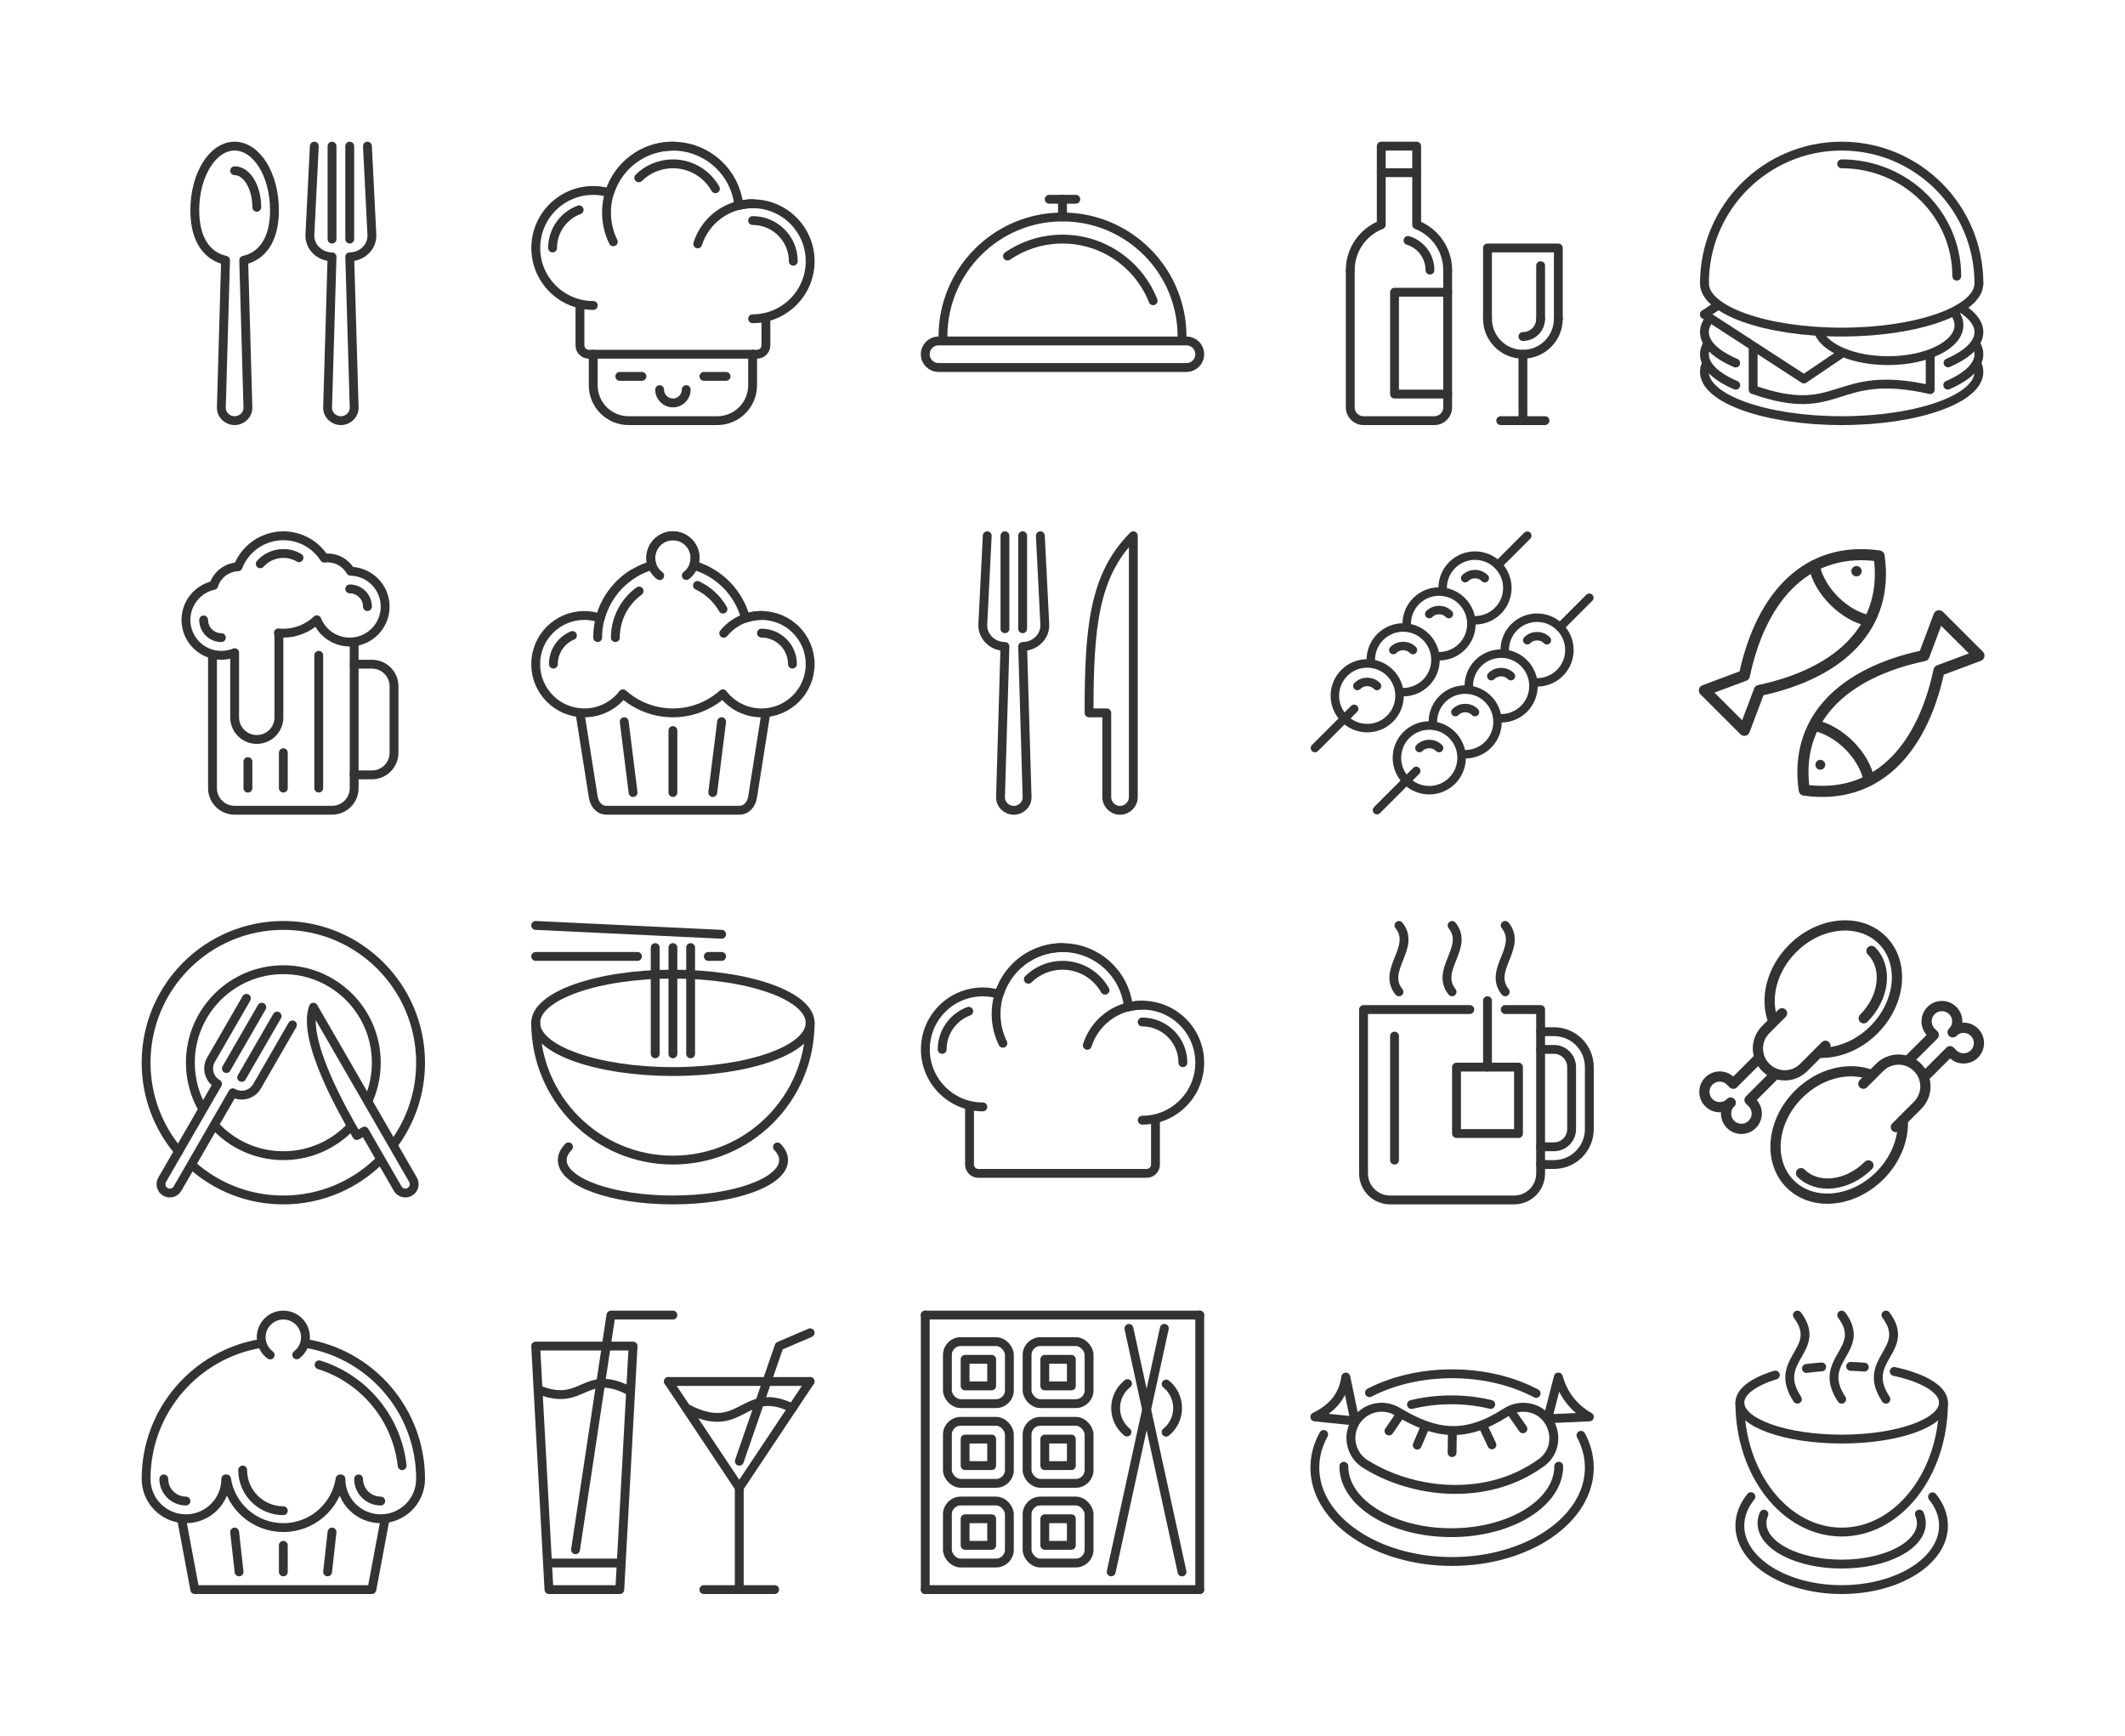 <?xml version="1.0" encoding="UTF-8"?><svg id="_レイヤー_2" xmlns="http://www.w3.org/2000/svg" viewBox="0 0 480 392"><defs><style>.cls-1{stroke-width:2.512px;}.cls-1,.cls-2,.cls-3,.cls-4,.cls-5{fill:none;stroke:#333;stroke-linecap:round;stroke-linejoin:round;}.cls-2{stroke-width:2.311px;}.cls-6{fill:#333;}.cls-6,.cls-7{stroke-width:0px;}.cls-3{stroke-width:1.917px;}.cls-7{fill:#fff;}.cls-4{stroke-width:2px;}.cls-5{stroke-width:2.017px;}</style></defs><g id="svg8"><g id="layer1"><path id="rect818" class="cls-7" d="M0,0h480v392H0V0Z"/></g><g id="g969"><path id="path877" class="cls-4" d="M170.012,71.988c7.173-.001,12.988-5.815,12.988-12.988-.001-7.173-5.815-12.988-12.988-12.988-1.054.004-2.103.137-3.125.395-.814-7.611-7.232-13.386-14.887-13.395-6.564 0-12.364,4.271-14.312,10.539-1.193-.355-2.431-.536-3.676-.539-7.174-.001-12.99,5.814-12.99,12.988.001,7.174,5.816,12.989,12.99,12.988"/><path id="rect892" class="cls-4" d="M173,72v6c0,1.108-.892,2-2,2h-38c-1.108,0-2-.892-2-2v-9"/><path id="rect895" class="cls-4" d="M170,80v7c0,4.432-3.568,8-8,8h-20c-4.432,0-8-3.568-8-8v-7"/><path id="path898" class="cls-4" d="M140,85h5"/><path id="path900" class="cls-4" d="M159,85h5"/><path id="path905" class="cls-4" d="M157.601,55.081c1.662-5.265,6.585-9.081,12.399-9.081"/><path id="path911" class="cls-4" d="M138.531,54.609c-.98-1.994-1.531-4.237-1.531-6.609,0-8.284,6.716-15,15-15"/><path id="path923" class="cls-4" d="M155,88c0,1.657-1.343,3-3,3-1.657,0-3-1.343-3-3"/><path id="path927" class="cls-4" d="M170,49.808c5.077,0,9.192,4.116,9.192,9.192"/><path id="path929" class="cls-4" d="M144.285,40.159c1.985-1.954,4.71-3.159,7.715-3.159,4.125,0,7.72,2.271,9.602,5.63"/><path id="path933" class="cls-4" d="M124.821,56c0-3.95,2.495-7.318,5.996-8.612"/></g><g id="g1013"><path id="path971" class="cls-4" d="M258.012,252.988c7.173-.001,12.988-5.815,12.988-12.988-.001-7.173-5.815-12.988-12.988-12.988-1.054.004-2.103.137-3.125.395-.814-7.611-7.232-13.386-14.887-13.395-6.564 0-12.364,4.271-14.313,10.539-1.193-.355-2.431-.536-3.676-.539-7.174-.001-12.99,5.814-12.99,12.988.001,7.174,5.817,12.989,12.99,12.988"/><path id="path973" class="cls-4" d="M261,253.012v9.988c0,1.108-.892,2-2,2h-38c-1.108,0-2-.892-2-2v-12.988"/><path id="path981" class="cls-4" d="M245.601,236.081c1.662-5.265,6.585-9.081,12.399-9.081"/><path id="path983" class="cls-4" d="M226.531,235.609c-.98-1.994-1.531-4.237-1.531-6.609,0-8.284,6.716-15,15-15"/><path id="path987" class="cls-4" d="M258,230.808c5.077,0,9.192,4.116,9.192,9.192"/><path id="path989" class="cls-4" d="M232.285,221.159c1.985-1.954,4.71-3.159,7.715-3.159,4.125,0,7.72,2.271,9.602,5.63"/><path id="path991" class="cls-4" d="M212.821,237c0-3.95,2.495-7.318,5.996-8.612"/></g><g id="g1127"><g id="g1053"><path id="rect1027" class="cls-4" d="M235,121l1,20c.138,2.767-2.23,5-5,5l1,34c.047,1.661-1.338,3-3,3s-3.048-1.339-3-3l1-34c-2.77,0-5.138-2.233-5-5l1-20"/><path id="path1030" class="cls-4" d="M231,121v21"/><path id="path1034" class="cls-4" d="M227,121v21"/></g><path id="path1059" class="cls-4" d="M250,180c0,1.657,1.343,3,3,3,1.657,0,3-1.343,3-3v-59c-9,9-10,21-10,40h4v19Z"/></g><g id="g1091"><path id="rect861" class="cls-4" d="M268,77c1.662,0,3,1.338,3,3s-1.338,3-3,3h-56c-1.662,0-3-1.338-3-3s1.338-3,3-3h56Z"/><path id="path867" class="cls-4" d="M213,76c0-14.912,12.088-27,27-27,7.007,0,13.39,2.669,18.189,7.045,1.3,1.186,2.484,2.497,3.532,3.914,3.317,4.485,5.279,10.034,5.279,16.04"/><path id="path941" class="cls-4" d="M227.581,57.838c3.534-2.421,7.811-3.838,12.419-3.838,9.3,0,17.252,5.77,20.471,13.926"/><path id="path1080" class="cls-4" d="M240,49v-4"/><path id="path1082" class="cls-4" d="M237,45h6"/></g><g id="g962"><path id="path908" class="cls-4" d="M135,143.986c0-6.068,3.179-11.393,7.962-14.401"/><path id="path910" class="cls-4" d="M163.483,143.023c2.017-2.465,5.083-4.038,8.517-4.038"/><path id="path912" class="cls-4" d="M125,149.986c0-2.91,1.776-5.405,4.303-6.461"/><path id="path914" class="cls-4" d="M172,142.986c3.866,0,7,3.134,7,7"/><path id="path916" class="cls-4" d="M157.542,132.223c2.427,1.146,4.442,3.02,5.763,5.341"/><path id="path922" class="cls-4" d="M173,160.986l-3,19c-.259,1.642-1.338,3-3,3h-30c-1.662,0-2.741-1.358-3-3l-3-19"/><path id="path924" class="cls-4" d="M141,162.986l2,16"/><path id="path926" class="cls-4" d="M152,164.986v14"/><path id="path928" class="cls-4" d="M163,162.986l-2,16"/><path id="path930" class="cls-4" d="M139,144c0-4.325,2.112-8.156,5.361-10.52"/><path id="path907" class="cls-4" d="M152,121c-2.761,0-5,2.239-5,5,.002.574.102,1.144.297,1.684-5.722,1.654-10.161,6.182-11.701,11.935-1.156-.405-2.371-.614-3.596-.619-6.075,0-11,4.925-11,11s4.925,11,11,11c3.416-.005,6.637-1.597,8.715-4.309,3.107,2.769,7.123,4.302,11.285,4.309,4.16-.008,8.173-1.541,11.279-4.309,2.079,2.713,5.302,4.306,8.721,4.309,6.075,0,11-4.925,11-11s-4.925-11-11-11c-1.22.004-2.432.212-3.584.613-1.544-5.754-5.988-10.28-11.713-11.93.195-.54.295-1.109.297-1.684,0-2.761-2.239-5-5-5Z"/><path id="path947" class="cls-4" d="M149.02,130.015c-1.226-.911-2.02-2.37-2.02-4.015,0-2.761,2.239-5,5-5s5,2.239,5,5c0,1.625-.775,3.068-1.975,3.982"/></g><g id="g1048"><g id="g1033"><path id="path1000" class="cls-4" d="M327,61c0-4.662-2.905-8.637-7-10.238v-17.762h-8v17.762c-4.095,1.601-7,5.576-7,10.238"/><path id="path993" class="cls-4" d="M312,39h8"/><path id="rect1003" class="cls-4" d="M327,61v31c0,1.662-1.338,3-3,3h-16c-1.662,0-3-1.338-3-3v-31"/><path id="path1006" class="cls-4" d="M323,61c0-3.155-2.087-5.822-4.956-6.697"/><path id="path1011" class="cls-4" d="M327,66h-12v23h12"/></g><g id="g1026"><path id="path976" class="cls-4" d="M344,80v15"/><path id="path978" class="cls-4" d="M338.986,95h10"/><path id="path980" class="cls-4" d="M352,72c0,4.418-3.582,8-8,8s-8-3.582-8-8"/><path id="path982" class="cls-4" d="M336,72v-16h16v16"/><path id="path1013" class="cls-4" d="M344,76c2.209,0,4-1.791,4-4"/><path id="path1016" class="cls-4" d="M348,60v12"/></g></g><g id="g1161"><g id="g1057"><path id="path1015" class="cls-4" d="M55.051,58.777c3.981-.869,6.949-4.407,6.949-11.277,0-8.008-4.029-14.5-9-14.5s-9,6.492-9,14.5c0,6.87,2.968,10.408,6.949,11.277l-.949,33.223c-.048,1.661,1.338,3,3,3s3.047-1.339,3-3l-.949-33.223"/><path id="path1023" class="cls-4" d="M58,46.806c0-4.556-2.239-8.25-5-8.25"/></g><g id="g1066"><path id="path1060" class="cls-4" d="M83,33l1,20c.138,2.767-2.23,5-5,5l1,34c.048,1.661-1.338,3-3,3s-3.047-1.339-3-3l1-34c-2.77,0-5.138-2.233-5-5l1-20"/><path id="path1062" class="cls-4" d="M79,33v21"/><path id="path1064" class="cls-4" d="M75,33v21"/></g></g><g id="g1089"><g id="g1008"><path id="path1002" class="cls-1" d="M424.454,125.567c2.255,15.748-8.454,26.433-27.054,30.369l-3.382,8.998-9.018-8.999,9.018-3.374c3.945-18.56,14.654-29.245,30.436-26.995Z"/><path id="path1004" class="cls-1" d="M422.2,140.19c-5.636-1.125-11.273-6.749-12.4-12.374"/><path id="circle1006" class="cls-6" d="M420.182,128.176c-.458-.457-1.2-.457-1.658,0-.458.457-.458,1.197,0,1.654.458.457,1.2.457,1.658,0,.458-.457.458-1.197-0-1.654Z"/></g><g id="g1079"><path id="path1073" class="cls-1" d="M407.546,178.433c-2.255-15.748,8.454-26.433,27.054-30.369l3.382-8.998,9.019,8.999-9.018,3.374c-3.945,18.56-14.654,29.245-30.436,26.995Z"/><path id="path1075" class="cls-1" d="M409.8,163.811c5.636,1.125,11.273,6.749,12.4,12.374"/><path id="circle1077" class="cls-6" d="M410.393,173.498c.433.432,1.136.432,1.569 0.0.433-.432.433-1.133-0-1.566-.433-.432-1.136-.432-1.569-0-.433.432-.433,1.133 0,1.566Z"/></g></g><g id="g1009"><path id="path998" class="cls-4" d="M40.339,260.03c-4.578-5.403-7.339-12.394-7.339-20.03,0-17.121,13.879-31,31-31s31,13.879,31,31c0,6.937-2.278,13.341-6.128,18.506"/><path id="path942" class="cls-4" d="M85.936,261.905c-5.611,5.619-13.367,9.095-21.936,9.095-7.906,0-15.121-2.959-20.597-7.831"/><path id="path994" class="cls-4" d="M45.76,250.414c-1.756-3.069-2.76-6.624-2.76-10.414,0-11.598,9.402-21,21-21s21,9.402,21,21c0,3.088-.667,6.021-1.864,8.661"/><path id="circle987" class="cls-4" d="M79.265,254.422c-3.828,4.051-9.251,6.578-15.265,6.578-6.085,0-11.566-2.588-15.401-6.724"/><g id="g985"><path id="path960" class="cls-4" d="M59.132,227.47l-8,13.856"/><path id="path969" class="cls-4" d="M66.061,231.47l-8,13.856c-1.108,1.919-3.545,2.572-5.464,1.464l-12.5,21.651c-.552.957-1.776,1.284-2.732.732-.957-.552-1.284-1.776-.732-2.732l12.5-21.651c-1.919-1.108-2.572-3.545-1.464-5.464l8-13.856"/><path id="path974" class="cls-4" d="M62.597,229.47l-8,13.856"/></g><path id="path946" class="cls-4" d="M93.295,266.441c.552.957.225,2.18-.732,2.732-.957.552-2.18.225-2.732-.732l-7.5-12.99-1.732,1c-3-5.196-12.5-21.651-9.804-28.981l22.5,38.971Z"/></g><g id="g1206"><g id="g1114"><g id="g1019"><path id="path1012" class="cls-3" d="M325.907,133.517c-.21-2.105.491-4.283,2.103-5.895,2.853-2.853,7.477-2.853,10.33,0,2.853,2.852,2.853,7.477,0,10.33-1.573,1.573-3.683,2.278-5.739,2.117"/><path id="circle1014" class="cls-3" d="M330.961,130.573c1.223-1.223,3.205-1.222,4.427,0"/></g><path id="path1036" class="cls-3" d="M338.34,127.622l6.641-6.641"/><path id="path1038" class="cls-3" d="M297.02,168.941l8.854-8.854"/><g id="g1056"><path id="path1052" class="cls-3" d="M313.991,162.301c-2.853,2.853-7.478,2.853-10.33,0-2.853-2.853-2.853-7.477,0-10.33,2.853-2.853,7.477-2.853,10.33,0s2.853,7.477,0,10.33Z"/><path id="path1054" class="cls-3" d="M306.612,154.922c1.222-1.222,3.205-1.222,4.427,0"/></g><g id="g1090"><path id="path1085" class="cls-3" d="M317.791,141.633c-.21-2.105.491-4.283,2.103-5.895,2.853-2.853,7.477-2.853,10.33,0s2.853,7.477,0,10.33c-1.573,1.573-3.683,2.278-5.739,2.117"/><path id="path1087" class="cls-3" d="M322.845,138.689c1.223-1.222,3.205-1.222,4.427,0"/></g><g id="g1096"><path id="path1092" class="cls-3" d="M309.674,149.75c-.21-2.105.491-4.283,2.103-5.895,2.853-2.853,7.477-2.853,10.33,0s2.853,7.477,0,10.33c-1.573,1.573-3.683,2.278-5.739,2.117"/><path id="path1094" class="cls-3" d="M314.729,146.806c1.222-1.222,3.205-1.222,4.427,0"/></g></g><g id="g1174"><g id="g1150"><path id="path1146" class="cls-3" d="M339.926,147.536c-.21-2.104.491-4.283,2.103-5.895,2.853-2.853,7.477-2.853,10.33,0,2.853,2.853,2.853,7.477,0,10.33-1.572,1.572-3.683,2.278-5.739,2.117"/><path id="path1148" class="cls-3" d="M344.981,144.592c1.222-1.222,3.205-1.222,4.427,0"/></g><path id="path1152" class="cls-3" d="M352.359,141.641l6.641-6.641"/><path id="path1154" class="cls-3" d="M311.039,182.961l8.854-8.854"/><g id="g1160"><path id="path1156" class="cls-3" d="M328.01,176.32c-2.853,2.853-7.477,2.853-10.33,0-2.853-2.853-2.853-7.478,0-10.33,2.853-2.853,7.478-2.853,10.33,0,2.853,2.853,2.853,7.477,0,10.33Z"/><path id="path1158" class="cls-3" d="M320.632,168.941c1.222-1.222,3.205-1.222,4.427,0"/></g><g id="g1166"><path id="path1162" class="cls-3" d="M331.81,155.652c-.21-2.104.491-4.283,2.103-5.895,2.853-2.853,7.478-2.853,10.33,0,2.853,2.853,2.853,7.477,0,10.33-1.573,1.572-3.683,2.278-5.739,2.117"/><path id="path1164" class="cls-3" d="M336.864,152.709c1.222-1.223,3.205-1.223,4.427,0"/></g><g id="g1172"><path id="path1168" class="cls-3" d="M323.693,163.769c-.21-2.104.491-4.283,2.103-5.895,2.853-2.853,7.478-2.853,10.33,0,2.853,2.852,2.853,7.477,0,10.33-1.572,1.572-3.683,2.278-5.739,2.117"/><path id="path1170" class="cls-3" d="M328.748,160.825c1.222-1.222,3.205-1.222,4.427,0"/></g></g></g><g id="g1065"><path id="path1296" class="cls-4" d="M59.061,303.391c-14.774,2.365-26.061,15.169-26.061,30.609,0,4.971,4.029,9,9,9s9-4.029,9-9h.164c.985,6.328,6.432,10.995,12.836,11,6.401-.008,11.843-4.675,12.828-11h.172c0,4.971,4.029,9,9,9s9-4.029,9-9c0-15.431-11.275-28.229-26.037-30.605"/><path id="path1292-4" class="cls-4" d="M61.02,306.015c-1.226-.911-2.02-2.37-2.02-4.015,0-2.761,2.239-5,5-5s5,2.239,5,5c0,1.625-.775,3.068-1.975,3.982"/><path id="path1320" class="cls-4" d="M41,343l3,16h40l3-16"/><path id="path1322" class="cls-4" d="M64,355v-6"/><path id="path1324" class="cls-4" d="M54,355l-1-9"/><path id="path1326" class="cls-4" d="M74,355l1-9"/><path id="path1001" class="cls-4" d="M72.077,308.229c10.051,3.147,17.574,12.011,18.76,22.782"/><path id="path1007" class="cls-4" d="M64,341.184c-5.072,0-9.184-4.112-9.184-9.184"/><path id="path1017" class="cls-4" d="M42,339c-2.761,0-5-2.239-5-5"/><path id="path1020" class="cls-4" d="M86,339c-2.761,0-5-2.239-5-5"/></g><g id="g1104"><path id="rect1067" class="cls-4" d="M340,228h8v37c0,3.324-2.676,6-6,6h-28c-3.324,0-6-2.676-6-6v-37h24"/><path id="rect1069" class="cls-4" d="M348,237h3c2.216,0,4,1.784,4,4v14c0,2.216-1.784,4-4,4h-3"/><path id="path1074" class="cls-4" d="M316,224c-4-5,4-10,0-15"/><path id="path1076" class="cls-4" d="M328,224c-4-5,4-10,0-15"/><path id="path1078" class="cls-4" d="M340,224c-4-5,4-10,0-15"/><path id="rect1085" class="cls-4" d="M348,233h3c4.432,0,8,3.568,8,8v14c0,4.432-3.568,8-8,8h-3"/><rect id="rect1088" class="cls-4" x="329" y="241" width="14" height="15"/><path id="path1090" class="cls-4" d="M336,241v-15"/><path id="path1093" class="cls-4" d="M315,234v28"/></g><g id="g1190"><g id="g1175"><path id="path1160" class="cls-2" d="M400.559,230.657c-1.978-5.071-.419-11.666,4.367-16.452,6.116-6.116,15.184-6.963,20.255-1.893s4.223,14.139-1.893,20.255c-3.604,3.604-8.234,5.379-12.467,5.191"/><path id="path1166" class="cls-2" d="M412.328,236.183l-4.897,4.896c-2.374,2.374-6.195,2.374-8.569,0-2.374-2.374-2.374-6.195,0-8.569l3.672-3.672"/><path id="path1169" class="cls-2" d="M397.026,239.243l-5.509,5.509-.612-.612c-1.352-1.352-3.544-1.352-4.897,0-1.352,1.352-1.352,3.544,0,4.896,1.352,1.352,3.545,1.352,4.897,0"/><path id="path1171" class="cls-2" d="M400.699,242.916l-5.509,5.509.612.612c1.352,1.352,1.352,3.544,0,4.896-1.352,1.352-3.544,1.352-4.897,0-1.352-1.352-1.352-3.544,0-4.896"/><path id="path1173" class="cls-2" d="M422.733,214.761c3.718,3.718,2.935,10.531-1.751,15.216"/></g><g id="g1188"><path id="path1177" class="cls-2" d="M422.716,242.776c-5.072-1.978-11.666-.419-16.453,4.367-6.116,6.116-6.963,15.184-1.893,20.255s14.139,4.223,20.255-1.893c3.604-3.604,5.379-8.234,5.191-12.467"/><path id="path1179" class="cls-2" d="M428.242,254.545l4.897-4.896c2.374-2.374,2.374-6.195,0-8.569-2.374-2.374-6.195-2.374-8.569,0l-3.672,3.672"/><path id="path1181" class="cls-2" d="M431.302,239.243l5.509-5.509-.612-.612c-1.352-1.352-1.352-3.544,0-4.896,1.352-1.352,3.544-1.352,4.897,0,1.352,1.352,1.352,3.544,0,4.896"/><path id="path1183" class="cls-2" d="M434.975,242.916l5.509-5.509.612.612c1.352,1.352,3.544,1.352,4.897,0,1.352-1.352,1.352-3.544,0-4.896-1.352-1.352-3.545-1.352-4.897,0"/><path id="path1185" class="cls-2" d="M406.819,264.95c3.718,3.718,10.531,2.934,15.216-1.751"/></g></g><g id="g1262"><g id="g1061"><rect id="rect1055" class="cls-4" x="214" y="303" width="14" height="14" rx="3" ry="3"/><rect id="rect1057" class="cls-4" x="218" y="307" width="6" height="6"/></g><g id="g1067"><rect id="rect1063" class="cls-4" x="232" y="303" width="14" height="14" rx="3" ry="3"/><rect id="rect1065" class="cls-4" x="236" y="307" width="6" height="6"/></g><g id="g1074"><rect id="rect1070" class="cls-4" x="214" y="321" width="14" height="14" rx="3" ry="3"/><rect id="rect1072" class="cls-4" x="218" y="325" width="6" height="6"/></g><g id="g1080"><rect id="rect1076" class="cls-4" x="232" y="321" width="14" height="14" rx="3" ry="3"/><rect id="rect1078" class="cls-4" x="236" y="325" width="6" height="6"/></g><g id="g1086"><rect id="rect1082" class="cls-4" x="214" y="339" width="14" height="14" rx="3" ry="3"/><rect id="rect1084" class="cls-4" x="218" y="343" width="6" height="6"/></g><g id="g1093"><rect id="rect1089" class="cls-4" x="232" y="339" width="14" height="14" rx="3" ry="3"/><rect id="rect1091" class="cls-4" x="236" y="343" width="6" height="6"/></g><g id="g1145"><path id="path1103" class="cls-4" d="M251,355l12-55"/><path id="path1105" class="cls-4" d="M267.003,355.014l-12-55"/><path id="path1107" class="cls-4" d="M254.567,323.418c-1.567-1.284-2.567-3.234-2.567-5.418,0-2.241,1.053-4.236,2.691-5.517M263.418,312.57c1.576,1.284,2.582,3.239,2.582,5.43,0,2.199-1.014,4.162-2.601,5.445"/></g><path id="path1134" class="cls-4" d="M209,297h62"/><path id="path1136" class="cls-4" d="M209,359h62"/><path id="path1138" class="cls-4" d="M209,297v62"/><path id="path1140" class="cls-4" d="M271,297v62"/></g><g id="g1234"><g id="g1193"><path id="path1182" class="cls-5" d="M343.915,317.827c-1.328.02-2.623.421-3.73,1.154-9.278,5.961-15.856,4.986-24.436-.124-3.301-2.043-7.636-.985-9.623,2.349-1.987,3.334-.853,7.649,2.516,9.577,10.632,6.56,27.012,8.342,39.052-.124,5.973-3.721,3.257-12.942-3.78-12.833Z"/><path id="path1186" class="cls-5" d="M349.582,320.421l2.418-9.421c1.086,3.799,3.274,6.85,7,9l-9.418.421Z"/><path id="path1188" class="cls-5" d="M306.058,320.916l-2.058-9.916c-.659,4.581-3.369,7.224-7,9l9.058.916Z"/></g><path id="path1228" class="cls-4" d="M318.821,317.208c2.783-.687,5.82-1.065,8.999-1.065,3.146,0,6.153.37,8.912,1.044"/><path id="path1217" class="cls-4" d="M352.09,331.143c0,8.284-10.866,15-24.27,15s-24.271-6.716-24.271-15"/><path id="path1147" class="cls-4" d="M316.312,319.438l-2.562,3.75"/><path id="path1149" class="cls-4" d="M321.937,322.125l-1.812,4.25"/><path id="path1151" class="cls-4" d="M328.062,323.688l-.062,4.375"/><path id="path1153" class="cls-4" d="M334.875,321.812l2.125,4.5"/><path id="path1155" class="cls-4" d="M341.687,319.375l2.313,3.312"/><path id="path1159" class="cls-4" d="M357.112,324.153c1.221,2.276,1.888,4.736,1.888,7.301,0,11.707-13.879,21.197-31,21.197s-31-9.49-31-21.197c0-2.636.704-5.16,1.99-7.489M309.341,314.526c5.191-2.679,11.654-4.268,18.659-4.268,7.154,0,13.742,1.657,18.987,4.44"/></g><g id="g1220"><g id="g1202"><path id="path1175" class="cls-4" d="M439,316.78c0,16.141-10.297,29.226-23,29.226s-23-13.085-23-29.226"/><path id="path1184" class="cls-4" d="M408.043,309.059c1.109-.146,2.259-.263,3.441-.347M418.03,308.585c1.051.033,2.082.091,3.087.173M427.868,309.732c6.671,1.44,11.132,4.058,11.132,7.048,0,4.543-10.297,8.226-23,8.226s-23-3.683-23-8.226c0-2.497,3.11-4.734,8.021-6.242"/><path id="ellipse1188" class="cls-4" d="M433.557,341.944c.29.659.443,1.344.443,2.048,0,5.106-8.059,9.246-18,9.246s-18-4.139-18-9.246c0-.701.152-1.385.44-2.041"/><path id="ellipse1190" class="cls-4" d="M436.524,338.044c1.583,1.959,2.476,4.175,2.476,6.521,0,7.972-10.297,14.434-23,14.434s-23-6.463-23-14.434c0-2.363.904-4.593,2.508-6.561"/></g><path id="path1204" class="cls-4" d="M406,297c6,8-6,10,0,19"/><path id="path1206" class="cls-4" d="M416,297c6,8-6,10,0,19"/><path id="path1209" class="cls-4" d="M426,297c6,8-6,10,0,19"/></g><g id="g1325"><g id="g1303"><path id="path1284" class="cls-4" d="M124,353h16"/><path id="path1286" class="cls-4" d="M124,359l-3-55h22l-3,55h-16Z"/><path id="path1288" class="cls-4" d="M122,314c9.816,3.753,9.913-5.024,20,0"/><path id="path1290" class="cls-4" d="M130,350l8-53h14"/></g><g id="g1311"><path id="path1276" class="cls-4" d="M166.986,359v-23"/><path id="path1278" class="cls-4" d="M150.986,312l16,24,16-24"/><path id="path1280" class="cls-4" d="M158.986,359h16"/><path id="path1282" class="cls-4" d="M150.986,312h32"/><path id="path1292" class="cls-4" d="M167,330l9-26,7-3"/><path id="path1297" class="cls-4" d="M155,318c12.728,6.792,12.646-5.525,24,0"/></g></g><g id="g1137"><path id="path1104" class="cls-4" d="M183,231c0,17.121-13.879,31-31,31s-31-13.879-31-31"/><path id="path1108" class="cls-4" d="M183,231c0,6.075-13.879,11-31,11s-31-4.925-31-11,13.879-11,31-11,31,4.925,31,11Z"/><path id="path1111" class="cls-4" d="M175.612,259.035c.899.928,1.388,1.926,1.388,2.965,0,4.971-11.193,9-25,9s-25-4.029-25-9c0-1.049.499-2.056,1.415-2.992"/><path id="path1113" class="cls-4" d="M121,209l42,2"/><path id="path1115" class="cls-4" d="M121,216h23"/><path id="path1117" class="cls-4" d="M156,214v24"/><path id="path1119" class="cls-4" d="M152,214v24"/><path id="path1122" class="cls-4" d="M148,214v24"/><path id="path1126" class="cls-4" d="M160,216h3"/></g><g id="g1247"><path id="path1121" class="cls-4" d="M64,121c-4.53.005-8.594,2.787-10.238,7.008-2.529.1-4.723,1.776-5.484,4.189-3.663.808-6.273,4.052-6.277,7.803,0,4.418,3.582,8,8,8,1.029-.003,2.047-.205,3-.594v14.594c0,2.77,2.23,5,5,5s5-2.23,5-5v-18c0-.366-.045-.721-.119-1.064.372.041.745.062,1.119.064,2.82-.002,5.531-1.087,7.574-3.031,1.214,3.038,4.155,5.03,7.426,5.031,4.418,0,8-3.582,8-8-.004-4.34-3.468-7.885-7.807-7.99-1.069-1.859-3.049-3.007-5.193-3.01-.25.003-.499.021-.746.055-2.023-3.15-5.51-5.054-9.254-5.055h0Z"/><path id="path1237" class="cls-4" d="M80,145l-0,32.986c0,2.77-2.23,5-5,5h-22c-2.77,0-5-2.23-5-5l0-29.986"/><path id="path1239" class="cls-4" d="M80,150h4c2.77,0,5,2.23,5,5v15c0,2.77-2.23,5-5,5h-4"/><path id="path1241" class="cls-4" d="M72,177.986l0-29.986"/><path id="path1243" class="cls-4" d="M64,177.986l0-7.986"/><path id="path1245" class="cls-4" d="M56,178v-6"/><path id="path1223" class="cls-4" d="M58.785,127.331c1.282-1.431,3.143-2.331,5.215-2.331,1.291,0,2.501.35,3.539.959"/><path id="path1225" class="cls-4" d="M79,133c2.209,0,4,1.791,4,4"/><path id="path1227" class="cls-4" d="M50,144c-2.209,0-4-1.791-4-4"/></g><g id="g4998"><path id="path1161" class="cls-4" d="M385,64c0-17.121,13.879-31,31-31s31,13.879,31,31"/><path id="path1165" class="cls-4" d="M447,64c0,6.075-13.879,11-31,11s-31-4.925-31-11"/><path id="ellipse1167" class="cls-4" d="M392.061,81.989c-4.411-1.9-7.061-4.335-7.061-6.989,0-1.051.416-2.068,1.192-3.031M443.07,69.636c2.503,1.587,3.93,3.417,3.93,5.364,0,2.636-2.613,5.056-6.971,6.95"/><path id="ellipse1169" class="cls-4" d="M392.08,86.997c-4.423-1.901-7.08-4.339-7.08-6.997,0-.803.242-1.585.702-2.339M446.284,77.639c.469.761.716,1.551.716,2.361,0,2.65-2.64,5.08-7.038,6.979"/><path id="path1172" class="cls-4" d="M396,79v9c20,7,18-5,40,0v-8"/><path id="path1178" class="cls-4" d="M446.612,82.254c.256.569.388,1.152.388,1.746,0,6.075-13.879,11-31,11s-31-4.925-31-11c0-.593.132-1.174.386-1.742"/><path id="path1212" class="cls-4" d="M442,62.363c0-14.008-11.641-25.363-26-25.363"/><path id="path4965" class="cls-4" d="M385,71l22.47,14.591,8.124-5.497"/><path id="path4984" class="cls-4" d="M388,69l-3,2"/><path id="path5000" class="cls-4" d="M441.349,70.471c.739.92,1.145,1.925,1.145,2.977,0,4.418-7.163,8-16,8-7.747,0-14.209-2.753-15.684-6.409"/></g></g></svg>